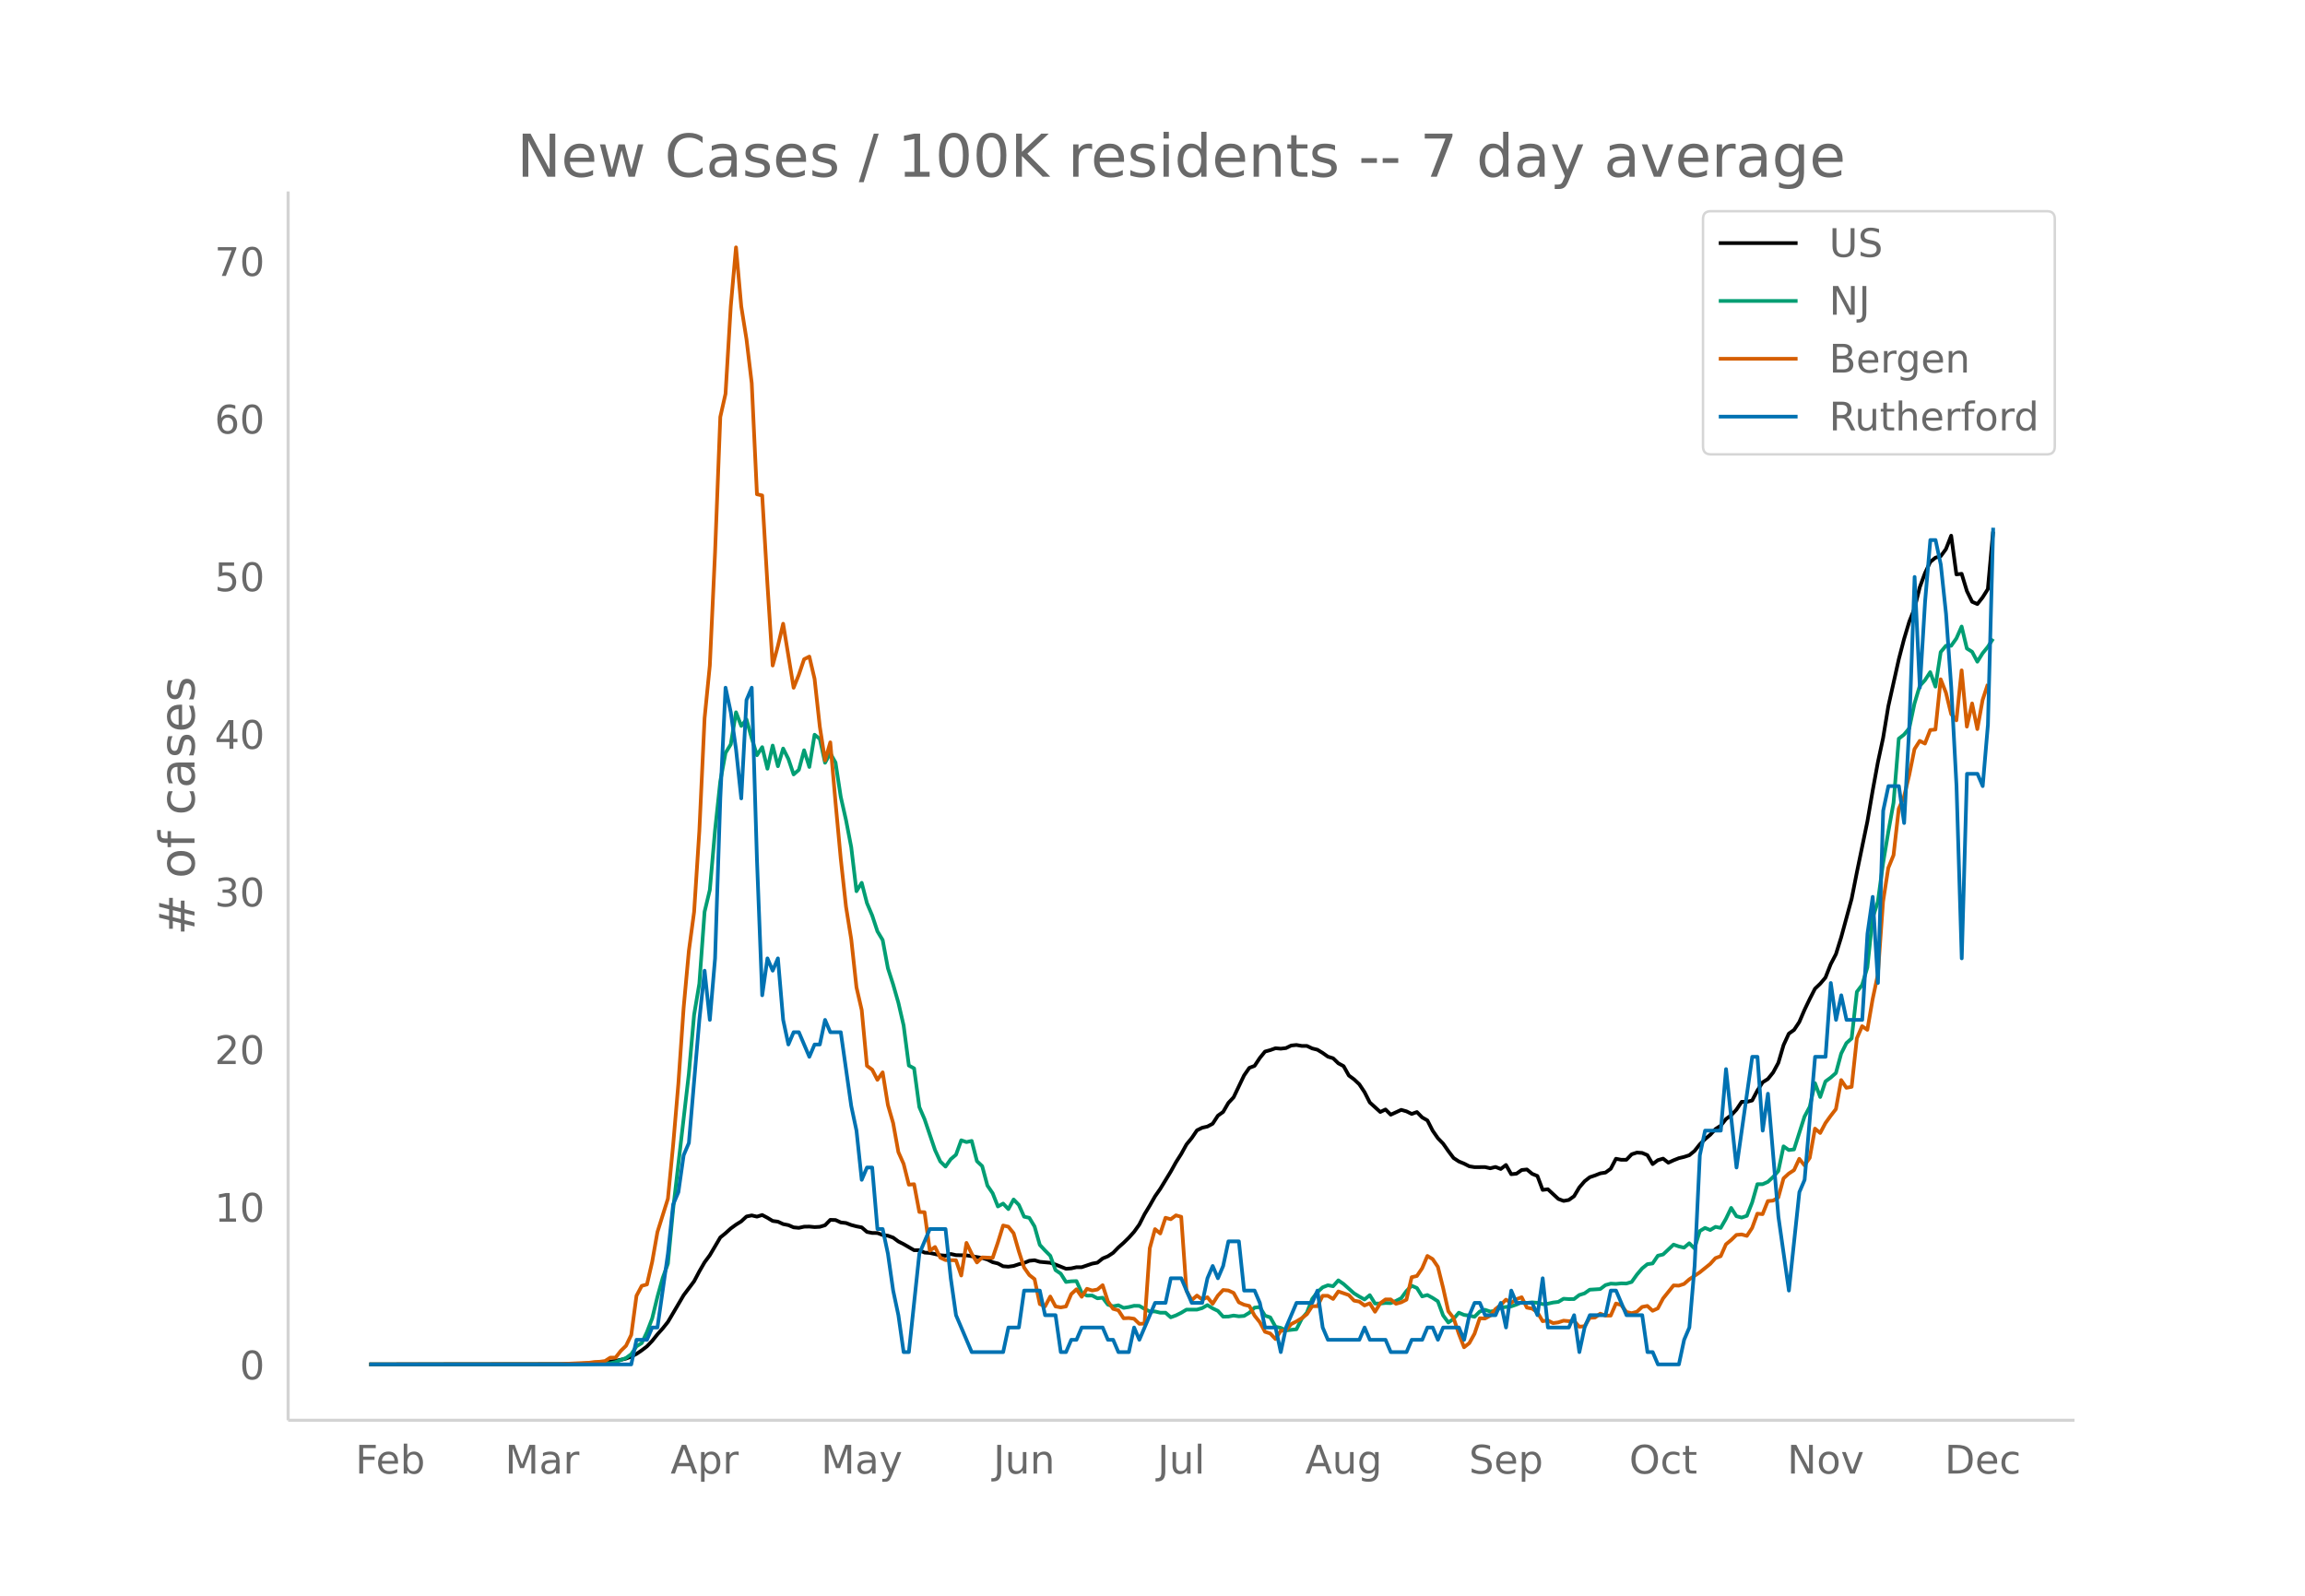 <svg height="864" viewBox="0 0 936 648" width="1248" xmlns="http://www.w3.org/2000/svg" xmlns:xlink="http://www.w3.org/1999/xlink"><defs><style>*{stroke-linecap:butt;stroke-linejoin:round}</style></defs><g id="figure_1"><path d="M0 648h936V0H0z" fill="#fff" id="patch_1"/><g id="axes_1"><path d="M117 576.72h725.4V77.76H117z" fill="none" id="patch_2"/><path clip-path="url(#p19da42d537)" d="M149.973 554.04l78.709-.102 10.636-.29 4.255-.285 6.382-.742 4.254-.942 2.127-.797 2.128-1.104 2.127-1.44 2.127-1.623 2.127-2.224 2.128-2.668 2.127-2.37 2.127-2.657 6.382-10.85 4.255-5.663 2.127-4.017 2.127-3.687 2.127-2.873 4.255-7.216 2.127-1.724 2.128-1.93 2.127-1.54 2.127-1.332 2.127-1.972 2.128-.445 2.127.495 2.127-.66 2.127 1.122 2.128 1.287 2.127.292 2.127.985 2.128.417 2.127.91 2.127.203 2.127-.48 2.128-.038 2.127.203 2.127-.108 2.127-.642 2.128-2.18 2.127.062 2.127.976 2.128.238 2.127.808 2.127.555 2.127.414 2.128 1.842 2.127.423 2.127.027 2.127.796 2.128.302 2.127.768 2.127 1.57 2.128 1.074 4.254 2.467 2.127-.014 2.128.98 2.127.143 4.254.927 2.128.206 2.127-.71 2.127.468 4.255.094 6.382 1.047 2.127.646 2.127 1.088 2.127.515 2.128 1.138 2.127.162 2.127-.299 2.128-.704 2.127-.51 2.127-.886 2.127-.216 2.128.642 4.254.387 2.127.72 4.255 1.708 2.127-.15 2.128-.479 2.127-.003 4.254-1.45 2.128-.398 2.127-1.703 2.127-.886 2.127-1.4 2.128-2.191 2.127-1.872 2.127-2.092 2.128-2.374 2.127-2.964 2.127-4.203 2.127-3.508 2.128-3.739 2.127-3.046 4.254-6.988 2.128-3.825 2.127-3.35 2.127-3.85 2.128-2.593 2.127-3.137 2.127-1.065 2.127-.484 2.128-1.145 2.127-3.268 2.127-1.519 2.127-3.662 2.128-2.279 4.254-8.892 2.128-3.065 2.127-.8 2.127-3.203 2.127-2.616 2.128-.584 2.127-.766 2.127.186 2.127-.245 2.128-1.042 2.127-.214 2.127.376 2.128.017 2.127 1.002 2.127.534 2.127 1.292 2.128 1.509 2.127.67 2.127 2.044 2.127 1.149 2.128 3.793 2.127 1.578 2.127 1.997 2.128 3.196 2.127 4.185 4.254 3.858 2.128-1.015 2.127 2.117 4.254-1.96 2.128.603 2.127 1.046 2.127-.758 2.128 2.18 2.127 1.211 2.127 4.16 2.127 3.069 2.128 2.203 2.127 3.033 2.127 2.811 2.127 1.394 2.128.879 2.127 1.088 2.127.348 4.255-.033 2.127.489 2.127-.544 2.128.83 2.127-1.625 2.127 3.737 2.127-.2 2.128-1.497 2.127-.217 2.127 1.771 2.128.872 2.127 5.65 2.127-.265 4.255 3.94 2.127.802 2.127-.388 2.127-1.525 2.128-3.556 2.127-2.491 2.127-1.667 2.128-.716 2.127-.847 2.127-.33 2.127-1.54 2.128-4.06 2.127.416 2.127-.018 2.127-2.212 2.128-.694 2.127.144 2.127.906 2.128 3.632 2.127-1.596 2.127-.63 2.127 1.654 2.128-.984 2.127-.844 2.127-.514 2.127-.69 2.128-1.742 2.127-2.671 2.127-2.104 2.128-1.807 2.127-2.3 2.127-1.37 2.127-2.693 2.128-1.542 2.127-2.28 2.127-3.189 2.127.024 2.128-.561 2.127-4.031 2.127-3.336 2.128-1.344 2.127-2.637 2.127-3.925 2.127-7.233 2.128-4.622 2.127-1.515 2.127-3.205 2.127-4.96 2.128-4.423 2.127-4.154 2.127-2.032 2.128-2.503 2.127-5.433 2.127-4.07 2.127-6.843 4.255-15.665 2.127-10.774 4.255-20.569 2.127-12.413 2.127-11.574 2.128-9.907 2.127-12.916 4.254-19.082 2.128-8.19 2.127-7.093 2.127-5.354 2.127-8.593 2.128-5.748 2.127-4.523 2.127-1.758 2.128-.58 2.127-2.892 2.127-5.446 2.127 15.735 2.128-.257 2.127 7.012 2.127 4.34 2.127.936 2.128-2.71 2.127-3.366 2.127-23.352h0" fill="none" stroke="#000" stroke-linecap="round" stroke-width="1.5" id="line2d_1"/><path clip-path="url(#p19da42d537)" d="M149.973 554.04l85.09-.062 8.51-.237 2.127-.205 2.127.03 2.128-.473 4.254-1.648 2.127-1.554 2.128-3.182 2.127-1.317 2.127-4.5 2.127-5.549 2.128-8.751 2.127-7.64 2.127-5.837 2.128-22.229 6.381-54.958 2.128-23.886 2.127-12.653 2.127-29.158 2.127-8.864 2.128-24.257 2.127-19.87 2.127-11.521 2.128-3.45 2.127-13.034 2.127 5.54 2.127-2.626 2.128 7.66 2.127 6.857 2.127-3.274 2.127 8.762 2.128-9.41 2.127 8.39 2.127-7.176 2.128 4.232 2.127 6.28 2.127-1.874 2.127-7.938 2.128 6.785 2.127-13.096 2.127 1.678 2.127 9.71 2.128-3.851 2.127 3.768 2.127 13.95 2.128 9.4 2.127 11.017 2.127 17.873 2.127-3.408 2.128 8.237 2.127 5.024 2.127 6.435 2.127 3.541 2.128 11.439 2.127 6.62 2.127 7.403 2.128 9.225 2.127 16.267 2.127 1.153 2.127 15.711 2.128 4.942 4.254 12.55 2.127 4.602 2.128 2.08 2.127-3.006 2.127-1.812 2.128-5.858 2.127.73 2.127-.473 2.127 8.226 2.128 2.008 2.127 7.897 2.127 3.109 2.127 5.374 2.128-1.173 2.127 2.244 2.127-3.902 2.128 2.193 2.127 4.787 2.127.464 2.127 3.51 2.128 7.465 2.127 2.296 2.127 2.131 2.127 5.827 2.128 1.442 2.127 3.377 2.127-.278 2.128-.083 2.127 4.716 2.127 1.194 2.127-.051 2.128 1.142 2.127-.247 2.127 2.811 2.127.68 2.128-.422 2.127 1.06 2.127-.33 2.128-.525 2.127.042 2.127 1.225 2.127 1.03 2.128.01 2.127.504 2.127-.01 2.127 1.884 2.128-.783 2.127-1.06 2.127-1.277h4.255l2.127-.617 2.127-1.226 2.128 1.318 2.127 1.03 2.127 2.337 2.127-.02 2.128-.412 2.127.308 2.127-.154 2.128-1.297 2.127-2.08 2.127-.227 2.127 3.48 2.128.7 2.127 3.81 2.127.453 2.127 1.03 4.255-.464 2.127-4.2 2.128-2.574 2.127-5.519 2.127-2.77 2.127-1.956 2.128-.844 2.127.391 2.127-2.388 2.127 1.482 4.255 3.8 2.127 1.307 2.128 1.174 2.127-1.75 2.127 3.397 2.127.01 2.128-.236 2.127.061 2.127-.906 2.127-1.091 2.128-2.903 2.127-2.162 2.127.926 2.128 3.408 2.127-.556 2.127 1.163 2.127 1.38 2.128 5.724 2.127 2.883 2.127-1.451 2.127-2.523 2.128.896 2.127.298 2.127.453 2.128-2.13 2.127-.7 2.127.72 2.127-.34 2.128-1.277 4.254-.494 2.127-.73 2.128-.938 2.127.247 2.127-.205 2.128.175 2.127.545 2.127-.185 2.127-.474 2.128-.257 2.127-1.277 2.127.144 2.127-.02 2.128-1.637 2.127-.67 2.127-1.492 4.255-.258 2.127-1.606 2.127-.597 2.128.103 2.127-.206 2.127.052 2.127-.629 2.128-2.975 2.127-2.522 2.127-1.72 2.128-.309 2.127-3.13 2.127-.514 4.255-4.005 2.127.741 2.127.494 2.127-1.781 2.128 2.1 2.127-7.042 2.127-1.287 2.128.855 2.127-1.287 2.127.432 2.127-3.696 2.128-4.427 2.127 3.367 2.127.566 2.127-.72 2.128-5.396 2.127-7.444h2.127l2.128-.947 2.127-1.966 2.127-2.42 2.127-10.038 2.128 1.503 2.127-.247 4.254-13.333 2.128-3.995 2.127-9.585 2.127 5.622 2.128-6.322 2.127-1.565 2.127-1.863 2.127-7.887 2.128-4.242 2.127-1.904 2.127-18.934 2.127-2.78 2.128-7.104 2.127-20.066 2.127-6.517 2.128-15.742 2.127-12.726 2.127-11.85 2.127-25.997 2.128-1.657 2.127-2.564 2.127-10.07 2.127-7.113 2.128-2.358 2.127-3.254 2.127 5.869 2.128-14.023 2.127-2.563 2.127.01 2.127-2.996 2.128-4.829 2.127 8.927 2.127 1.328 2.127 4.025 2.128-3.408 2.127-2.615 2.127-3.294h0" fill="none" stroke="#009e73" stroke-linecap="round" stroke-width="1.5" id="line2d_2"/><path clip-path="url(#p19da42d537)" d="M149.973 554.04l76.582-.098 12.763-.589 2.127-.294 2.128-.098 2.127-.294 2.127-1.374h2.128l2.127-2.746 2.127-2.06 2.127-4.415 2.128-15.892 2.127-4.021 2.127-.59 2.127-9.22 2.128-12.066 4.254-13.537 2.128-21.876 2.127-24.917 2.127-30.704 2.127-23.15 2.128-15.794 2.127-32.863 2.127-45.811 2.127-21.385 2.128-45.91 2.127-55.032 2.127-9.417 2.128-35.511 2.127-23.936 2.127 23.936 2.127 13.34 2.128 17.854 2.127 45.125 2.127.49 2.127 36.002 2.128 33.059 2.127-7.946 2.127-9.025 4.255 25.996 2.127-5.298 2.127-6.278 2.128-1.079 2.127 9.025 2.127 19.423 2.127 13.734 2.128-7.357 2.127 24.426 2.127 22.856 2.128 19.423 2.127 13.243 2.127 19.522 2.127 9.22 2.128 22.661 2.127 1.57 2.127 4.12 2.127-3.041 2.128 13.243 2.127 7.357 2.127 11.772 2.128 4.807 2.127 8.436 2.127-.196 2.127 11.28 2.128.099 2.127 15.597 2.127-1.471 2.127 4.316 2.128.981 4.254.098 2.128 6.18 2.127-13.243 2.127 4.415 2.127 3.531 2.128-2.06 4.254.196 2.127-6.278 2.128-6.867 2.127.49 2.127 2.65 2.128 7.357 2.127 6.572 2.127 3.041 2.127 1.668 2.128 10.104 2.127.98 2.127-4.021 2.127 4.022 2.128.392 2.127-.392 2.127-5.003 2.128-1.962 2.127 3.04 2.127-3.236 2.127.686 2.128-.392 2.127-1.766 2.127 6.573 2.127 3.04 2.128.59 2.127 3.236 2.127-.098 2.128.295 2.127 2.06 2.127-.098 2.127-30.607 2.128-7.75 2.127 1.766 2.127-6.376 2.127.589 2.128-1.57 2.127.589 2.127 30.017 2.128 3.826 2.127-1.864 2.127 1.57 2.127-.883 2.128 2.649 2.127-3.336 2.127-2.256 2.127.196 2.128.981 2.127 3.826 2.127.981 2.128.49 2.127 3.924 2.127 2.649 2.127 3.924 2.128.687 2.127 2.256 2.127-3.335 2.127-.197 2.128-2.55 2.127-1.08 2.127-1.275 2.128-1.667 2.127-3.237h2.127l2.127-4.219h2.128l2.127 1.276 2.127-3.041 4.255 1.471 2.127 2.256 2.127.393 2.128 1.57 2.127-.884 2.127 3.434 2.127-3.434 2.128-1.57h2.127l2.127 1.767 2.127-.589 2.128-1.079 2.127-9.123 2.127-.49 2.128-3.14 2.127-5.003 2.127 1.276 2.127 3.139 2.128 8.534 2.127 9.516 2.127 2.746 2.127 6.377 2.128 5.493 2.127-1.668 2.127-3.825 2.128-6.279 2.127.099 2.127-1.178 2.127-2.648 2.128-1.668 2.127-2.158 2.127 1.275 2.127-1.471 2.128-.785 2.127 4.218 2.127.393 2.128 1.471 2.127 3.63 2.127-.295 2.127 1.08 2.128-.295 2.127-.687 2.127.197 2.127-.098 2.128 2.354 2.127-.196 2.127-3.434 2.128-.098 2.127-1.57 2.127.785h2.127l2.128-4.904 2.127.588 2.127 2.845 2.127.49 2.128-.588 2.127-1.962 2.127-.392 2.128 1.961 2.127-.98 2.127-4.022 4.255-5.298 2.127.098 2.127-.686 2.127-1.864 4.255-2.845 4.255-3.433 2.127-2.355 2.127-.784 2.127-4.807 2.128-1.766 2.127-2.06 2.127-.196 2.127.588 2.128-3.237 2.127-5.787 2.127.196 2.128-5.297 2.127-.197 2.127-1.275 2.127-7.75 2.128-1.962 2.127-1.373 2.127-4.61 2.127 2.648 2.128-3.04 2.127-11.87 2.127 1.765 2.128-4.022 2.127-2.943 2.127-2.746 2.127-11.772 2.128 3.14 2.127-.393 2.127-19.718 2.127-4.905 2.128 1.472 2.127-12.36 2.127-10.006 2.128-29.724 2.127-13.635 2.127-5.2 2.127-18.834 2.128-4.905 2.127-8.828 2.127-10.497 2.127-3.335 2.128 1.079 2.127-5.493 2.127-.197 2.128-20.404 2.127 5.396 2.127 8.73 2.127 2.55 2.128-20.305 2.127 22.856 2.127-9.417 2.127 10.398 2.128-11.771 2.127-6.475h0" fill="none" stroke="#d55e00" stroke-linecap="round" stroke-width="1.5" id="line2d_3"/><path clip-path="url(#p19da42d537)" d="M149.973 554.04h106.363l2.128-9.992h4.254l2.127-4.997h2.128l4.254-29.977 2.128-19.985 2.127-4.996 2.127-14.989 2.127-4.996 4.255-49.963 2.127-19.985 2.127 19.985 2.128-24.98 2.127-64.952 2.127-44.966 2.128 9.992 2.127 14.99 2.127 19.984 2.127-39.97 2.128-4.996 2.127 69.947 2.127 54.959 2.127-14.989 2.128 4.996 2.127-4.996 2.127 24.981 2.128 9.993 2.127-4.996h2.127l4.255 9.992 2.127-4.996h2.127l2.127-9.993 2.128 4.997h4.254l4.255 29.977 2.127 9.993 2.127 19.984 2.128-4.996h2.127l2.127 24.981h2.127l2.128 9.993 2.127 14.989 2.127 9.992 2.128 14.989h2.127l4.254-39.97 4.255-9.993h6.382l2.127 19.985 2.127 14.99 6.382 14.988h12.764l2.127-9.993h4.255l2.127-14.988h6.382l2.127 9.992h4.254l2.128 14.989h2.127l2.127-4.996h2.128l2.127-4.997h8.509l2.127 4.997h2.127l2.128 4.996h4.254l2.128-9.993 2.127 4.997 6.382-14.99h4.254l2.127-9.992h4.255l4.255 9.993h4.254l2.127-9.993 2.128-4.996 2.127 4.996 2.127-4.996 2.127-9.992h4.255l2.127 19.985h4.255l2.127 4.996 2.127 9.992h4.255l2.127 9.993 2.127-9.993 4.255-9.992h6.382l2.127-4.996 2.127 14.988 2.128 4.997h12.763l2.128-4.997 2.127 4.997h6.382l2.127 4.996h6.382l2.127-4.996h4.255l2.127-4.997h2.127l2.127 4.997 2.128-4.997h6.381l2.128 4.997 2.127-9.993 2.127-4.996h2.128l2.127 4.996h4.254l2.128-4.996 2.127 9.992 2.127-14.988 2.127 4.996h6.382l2.128 4.996 2.127-14.989 2.127 19.985h8.51l2.126-4.996 2.128 14.989 2.127-9.993 2.127-4.996h6.382l2.127-9.992h2.128l4.254 9.992h6.382l2.127 14.989h2.128l2.127 4.996h8.509l2.127-9.992 2.127-4.997 2.128-24.98 2.127-44.967 2.127-9.992h6.382l2.127-24.982 4.255 39.97 6.382-44.966h2.127l2.127 29.978 2.128-14.99 4.254 49.963 4.255 29.978 4.254-39.97 2.127-4.997 4.255-49.962h4.255l2.127-29.977 2.127 14.988 2.127-9.992 2.128 9.992h6.381l2.128-34.973 2.127-14.989 2.127 34.974 2.128-69.948 2.127-9.992h4.254l2.128 14.989 2.127-39.97 2.127-59.955 2.127 44.966 2.128-34.974 2.127-24.98h2.127l2.128 9.992 2.127 19.985 2.127 29.977 2.127 39.97 2.128 69.947 2.127-74.943h4.254l2.128 4.996 2.127-24.981 2.127-79.94h0" fill="none" stroke="#0072b2" stroke-linecap="round" stroke-width="1.5" id="line2d_4"/><path d="M117 576.72V77.76" fill="none" stroke="#d3d3d3" stroke-linecap="square" stroke-width="1.25" id="patch_3"/><path d="M117 576.72h725.4" fill="none" stroke="#d3d3d3" stroke-linecap="square" stroke-width="1.25" id="patch_4"/><g id="matplotlib.axis_1"><g id="xtick_1"><g transform="matrix(.16 0 0 -.16 144.32 598.378)" fill="#696969" id="text_1"><defs><path d="M9.813 72.906h41.89v-8.312H19.672V43.109h28.906v-8.297H19.672V0h-9.86z" id="DejaVuSans-70"/><path d="M56.203 29.594v-4.39H14.891q.593-9.282 5.593-14.142 5-4.859 13.938-4.859 5.172 0 10.031 1.266 4.86 1.265 9.656 3.812v-8.5Q49.266.734 44.187-.344 39.11-1.422 33.892-1.422q-13.094 0-20.735 7.61-7.64 7.625-7.64 20.625 0 13.421 7.25 21.296Q20.016 56 32.328 56q11.031 0 17.453-7.11 6.422-7.093 6.422-19.296zm-8.984 2.64q-.094 7.36-4.125 11.75-4.032 4.407-10.672 4.407-7.516 0-12.031-4.25-4.516-4.25-5.203-11.97z" id="DejaVuSans-101"/><path d="M48.688 27.297q0 9.906-4.079 15.547-4.078 5.64-11.203 5.64-7.14 0-11.218-5.64-4.079-5.64-4.079-15.547 0-9.906 4.078-15.547 4.079-5.64 11.22-5.64 7.124 0 11.202 5.64t4.078 15.547zM18.108 46.39q2.844 4.875 7.157 7.234Q29.594 56 35.594 56q9.968 0 16.187-7.906 6.235-7.907 6.235-20.797T51.78 6.484q-6.218-7.906-16.187-7.906-6 0-10.328 2.375-4.313 2.375-7.157 7.25V0H9.08v75.984h9.03z" id="DejaVuSans-98"/></defs><use xlink:href="#DejaVuSans-70"/><use x="52.02" xlink:href="#DejaVuSans-101"/><use x="113.543" xlink:href="#DejaVuSans-98"/></g></g><g id="xtick_2"><g transform="matrix(.16 0 0 -.16 205.079 598.378)" fill="#696969" id="text_2"><defs><path d="M9.813 72.906h14.703l18.593-49.61 18.703 49.61h14.704V0H66.89v64.016l-18.797-50h-9.907l-18.796 50V0H9.813z" id="DejaVuSans-77"/><path d="M34.281 27.484q-10.89 0-15.093-2.484-4.204-2.484-4.204-8.5 0-4.781 3.157-7.594 3.156-2.797 8.562-2.797 7.485 0 12 5.297 4.516 5.297 4.516 14.078v2zm17.922 3.72V0H43.22v8.297Q40.14 3.328 35.547.953q-4.594-2.375-11.234-2.375-8.391 0-13.36 4.719Q6 8.016 6 15.922q0 9.219 6.172 13.906 6.187 4.688 18.437 4.688h12.61v.89q0 6.203-4.078 9.594-4.078 3.39-11.453 3.39-4.688 0-9.141-1.124-4.438-1.125-8.531-3.375v8.312q4.921 1.906 9.562 2.844 4.64.953 9.031.953 11.875 0 17.735-6.156 5.86-6.14 5.86-18.64z" id="DejaVuSans-97"/><path d="M41.11 46.297q-1.516.875-3.297 1.281Q36.03 48 33.89 48q-7.625 0-11.703-4.953-4.079-4.953-4.079-14.234V0H9.08v54.688h9.03v-8.5q2.844 4.984 7.375 7.39Q30.031 56 36.531 56q.922 0 2.047-.125 1.125-.11 2.484-.36z" id="DejaVuSans-114"/></defs><use xlink:href="#DejaVuSans-77"/><use x="86.279" xlink:href="#DejaVuSans-97"/><use x="147.559" xlink:href="#DejaVuSans-114"/></g></g><g id="xtick_3"><g transform="matrix(.16 0 0 -.16 272.278 598.378)" fill="#696969" id="text_3"><defs><path d="M34.188 63.188L20.797 26.906h26.812zm-5.579 9.718h11.188L67.578 0h-10.25l-6.64 18.703h-32.86L11.188 0H.78z" id="DejaVuSans-65"/><path d="M18.11 8.203v-29H9.077v75.484h9.031v-8.296q2.844 4.875 7.157 7.234Q29.594 56 35.594 56q9.968 0 16.187-7.906 6.235-7.907 6.235-20.797T51.78 6.484q-6.218-7.906-16.187-7.906-6 0-10.328 2.375-4.313 2.375-7.157 7.25zm30.578 19.094q0 9.906-4.079 15.547-4.078 5.64-11.203 5.64-7.14 0-11.218-5.64-4.079-5.64-4.079-15.547 0-9.906 4.078-15.547 4.079-5.64 11.22-5.64 7.124 0 11.202 5.64t4.078 15.547z" id="DejaVuSans-112"/></defs><use xlink:href="#DejaVuSans-65"/><use x="68.408" xlink:href="#DejaVuSans-112"/><use x="131.885" xlink:href="#DejaVuSans-114"/></g></g><g id="xtick_4"><g transform="matrix(.16 0 0 -.16 333.396 598.378)" fill="#696969" id="text_4"><defs><path d="M32.172-5.078q-3.797-9.766-7.422-12.735-3.61-2.984-9.656-2.984H7.906v7.516h5.282q3.703 0 5.75 1.765Q21-9.766 23.483-3.219l1.61 4.094-22.11 53.813H12.5l17.094-42.766 17.093 42.766h9.516z" id="DejaVuSans-121"/></defs><use xlink:href="#DejaVuSans-77"/><use x="86.279" xlink:href="#DejaVuSans-97"/><use x="147.559" xlink:href="#DejaVuSans-121"/></g></g><g id="xtick_5"><g transform="matrix(.16 0 0 -.16 403.382 598.378)" fill="#696969" id="text_5"><defs><path d="M9.813 72.906h9.859V5.078q0-13.187-5-19.14-5-5.954-16.094-5.954h-3.75v8.297h3.078q6.531 0 9.219 3.672Q9.813-4.39 9.813 5.078z" id="DejaVuSans-74"/><path d="M8.5 21.578v33.11h8.984V21.922q0-7.766 3.016-11.656 3.031-3.875 9.094-3.875 7.265 0 11.484 4.64 4.234 4.64 4.234 12.656v31h8.985V0h-8.984v8.406Q42.047 3.422 37.718 1q-4.313-2.422-10.032-2.422-9.421 0-14.312 5.86Q8.5 10.296 8.5 21.578zM31.11 56z" id="DejaVuSans-117"/><path d="M54.89 33.016V0h-8.984v32.719q0 7.765-3.031 11.61-3.031 3.858-9.078 3.858-7.281 0-11.484-4.64-4.204-4.625-4.204-12.64V0H9.08v54.688h9.03v-8.5q3.235 4.937 7.594 7.374Q30.078 56 35.797 56q9.422 0 14.25-5.828 4.844-5.828 4.844-17.156z" id="DejaVuSans-110"/></defs><use xlink:href="#DejaVuSans-74"/><use x="29.492" xlink:href="#DejaVuSans-117"/><use x="92.871" xlink:href="#DejaVuSans-110"/></g></g><g id="xtick_6"><g transform="matrix(.16 0 0 -.16 470.048 598.378)" fill="#696969" id="text_6"><defs><path d="M9.422 75.984h8.984V0H9.422z" id="DejaVuSans-108"/></defs><use xlink:href="#DejaVuSans-74"/><use x="29.492" xlink:href="#DejaVuSans-117"/><use x="92.871" xlink:href="#DejaVuSans-108"/></g></g><g id="xtick_7"><g transform="matrix(.16 0 0 -.16 530.024 598.378)" fill="#696969" id="text_7"><defs><path d="M45.406 27.984q0 9.766-4.031 15.125-4.016 5.375-11.297 5.375-7.219 0-11.25-5.375-4.031-5.359-4.031-15.125 0-9.718 4.031-15.093t11.25-5.375q7.281 0 11.297 5.375 4.031 5.375 4.031 15.093zm8.985-21.203q0-13.953-6.203-20.765Q42-20.797 29.203-20.797q-4.734 0-8.937.703-4.203.703-8.157 2.172v8.735q3.954-2.141 7.813-3.157 3.86-1.031 7.86-1.031 8.843 0 13.234 4.61 4.39 4.609 4.39 13.937v4.453q-2.781-4.844-7.125-7.234Q33.938 0 27.875 0 17.828 0 11.672 7.656q-6.156 7.672-6.156 20.328 0 12.688 6.156 20.344Q17.828 56 27.875 56q6.063 0 10.406-2.39 4.344-2.391 7.125-7.22v8.297h8.985z" id="DejaVuSans-103"/></defs><use xlink:href="#DejaVuSans-65"/><use x="68.408" xlink:href="#DejaVuSans-117"/><use x="131.787" xlink:href="#DejaVuSans-103"/></g></g><g id="xtick_8"><g transform="matrix(.16 0 0 -.16 596.51 598.378)" fill="#696969" id="text_8"><defs><path d="M53.516 70.516V60.89q-5.61 2.687-10.594 4-4.984 1.328-9.625 1.328-8.047 0-12.422-3.125t-4.375-8.89q0-4.845 2.906-7.313 2.907-2.453 11.016-3.97l5.953-1.218q11.031-2.11 16.281-7.406 5.25-5.297 5.25-14.172 0-10.61-7.11-16.078-7.093-5.469-20.812-5.469-5.172 0-11.015 1.172Q13.14.922 6.89 3.219v10.156q6-3.36 11.765-5.078 5.766-1.703 11.328-1.703 8.438 0 13.032 3.312 4.593 3.328 4.593 9.485 0 5.359-3.297 8.39-3.296 3.032-10.812 4.547L27.484 33.5q-11.03 2.188-15.968 6.875-4.922 4.688-4.922 13.047 0 9.672 6.812 15.234 6.813 5.563 18.766 5.563 5.14 0 10.453-.938 5.328-.922 10.89-2.765z" id="DejaVuSans-83"/></defs><use xlink:href="#DejaVuSans-83"/><use x="63.477" xlink:href="#DejaVuSans-101"/><use x="125" xlink:href="#DejaVuSans-112"/></g></g><g id="xtick_9"><g transform="matrix(.16 0 0 -.16 661.577 598.378)" fill="#696969" id="text_9"><defs><path d="M39.406 66.219q-10.75 0-17.078-8.016-6.312-8-6.312-21.828 0-13.766 6.312-21.781 6.328-8 17.078-8 10.735 0 17.016 8 6.281 8.015 6.281 21.781 0 13.828-6.281 21.828-6.281 8.016-17.016 8.016zm0 8q15.328 0 24.5-10.281 9.188-10.282 9.188-27.563 0-17.234-9.188-27.516-9.172-10.28-24.5-10.28-15.375 0-24.593 10.25-9.204 10.265-9.204 27.546t9.204 27.563q9.218 10.28 24.593 10.28z" id="DejaVuSans-79"/><path d="M48.781 52.594v-8.407q-3.812 2.11-7.64 3.157-3.828 1.047-7.735 1.047-8.75 0-13.593-5.547-4.829-5.532-4.829-15.547 0-10.016 4.829-15.563 4.843-5.53 13.593-5.53 3.907 0 7.735 1.046 3.828 1.047 7.64 3.156V2.094Q45.016.344 40.984-.531q-4.015-.89-8.562-.89-12.36 0-19.64 7.765-7.266 7.765-7.266 20.953 0 13.375 7.343 21.031Q20.22 56 33.016 56q4.14 0 8.093-.86 3.953-.843 7.672-2.546z" id="DejaVuSans-99"/><path d="M18.313 70.219V54.688h18.5v-6.985h-18.5V18.016q0-6.688 1.828-8.594 1.828-1.906 7.453-1.906h9.218V0h-9.218q-10.407 0-14.36 3.875-3.953 3.89-3.953 14.14v29.688H2.687v6.984h6.594V70.22z" id="DejaVuSans-116"/></defs><use xlink:href="#DejaVuSans-79"/><use x="78.711" xlink:href="#DejaVuSans-99"/><use x="133.691" xlink:href="#DejaVuSans-116"/></g></g><g id="xtick_10"><g transform="matrix(.16 0 0 -.16 725.74 598.378)" fill="#696969" id="text_10"><defs><path d="M9.813 72.906h13.28l32.329-60.984v60.984h9.562V0h-13.28L19.39 60.984V0H9.813z" id="DejaVuSans-78"/><path d="M30.61 48.39q-7.22 0-11.422-5.64-4.204-5.64-4.204-15.453 0-9.813 4.172-15.453 4.188-5.64 11.453-5.64 7.188 0 11.375 5.655 4.203 5.672 4.203 15.438 0 9.719-4.203 15.406-4.187 5.688-11.375 5.688zm0 7.61q11.718 0 18.406-7.625 6.703-7.61 6.703-21.078 0-13.422-6.703-21.078-6.688-7.64-18.407-7.64-11.765 0-18.437 7.64-6.656 7.656-6.656 21.078 0 13.469 6.656 21.078Q18.844 56 30.609 56z" id="DejaVuSans-111"/><path d="M2.984 54.688H12.5L29.594 8.797l17.093 45.89h9.516L35.687 0H23.485z" id="DejaVuSans-118"/></defs><use xlink:href="#DejaVuSans-78"/><use x="74.805" xlink:href="#DejaVuSans-111"/><use x="135.986" xlink:href="#DejaVuSans-118"/></g></g><g id="xtick_11"><g transform="matrix(.16 0 0 -.16 789.691 598.378)" fill="#696969" id="text_11"><defs><path d="M19.672 64.797V8.109h11.922q15.093 0 22.093 6.829 7 6.843 7 21.593 0 14.64-7 21.453-7 6.813-22.093 6.813zm-9.86 8.11h20.266q21.188 0 31.094-8.813 9.922-8.813 9.922-27.563 0-18.86-9.969-27.703Q51.172 0 30.078 0H9.813z" id="DejaVuSans-68"/></defs><use xlink:href="#DejaVuSans-68"/><use x="77.002" xlink:href="#DejaVuSans-101"/><use x="138.525" xlink:href="#DejaVuSans-99"/></g></g></g><g id="matplotlib.axis_2"><g id="ytick_1"><g transform="matrix(.16 0 0 -.16 97.32 560.119)" fill="#696969" id="text_12"><defs><path d="M31.781 66.406q-7.61 0-11.453-7.5Q16.5 51.422 16.5 36.375q0-14.984 3.828-22.484 3.844-7.5 11.453-7.5 7.672 0 11.5 7.5 3.844 7.5 3.844 22.484 0 15.047-3.844 22.531-3.828 7.5-11.5 7.5zm0 7.813q12.266 0 18.735-9.703 6.468-9.688 6.468-28.141 0-18.406-6.468-28.11-6.47-9.687-18.735-9.687-12.25 0-18.718 9.688-6.47 9.703-6.47 28.109 0 18.453 6.47 28.14Q19.53 74.22 31.78 74.22z" id="DejaVuSans-48"/></defs><use xlink:href="#DejaVuSans-48"/></g></g><g id="ytick_2"><g transform="matrix(.16 0 0 -.16 87.14 496.106)" fill="#696969" id="text_13"><defs><path d="M12.406 8.297h16.11v55.625l-17.532-3.516v8.985l17.438 3.515h9.86V8.296H54.39V0H12.406z" id="DejaVuSans-49"/></defs><use xlink:href="#DejaVuSans-49"/><use x="63.623" xlink:href="#DejaVuSans-48"/></g></g><g id="ytick_3"><g transform="matrix(.16 0 0 -.16 87.14 432.094)" fill="#696969" id="text_14"><defs><path d="M19.188 8.297h34.421V0H7.33v8.297q5.609 5.812 15.296 15.594 9.703 9.797 12.188 12.64 4.734 5.313 6.609 9 1.89 3.688 1.89 7.25 0 5.813-4.078 9.469-4.078 3.672-10.625 3.672-4.64 0-9.797-1.61-5.14-1.609-11-4.89v9.969Q13.767 71.78 18.938 73q5.188 1.219 9.485 1.219 11.328 0 18.062-5.672 6.735-5.656 6.735-15.125 0-4.5-1.688-8.531-1.672-4.016-6.125-9.485-1.218-1.422-7.765-8.187-6.532-6.766-18.453-18.922z" id="DejaVuSans-50"/></defs><use xlink:href="#DejaVuSans-50"/><use x="63.623" xlink:href="#DejaVuSans-48"/></g></g><g id="ytick_4"><g transform="matrix(.16 0 0 -.16 87.14 368.082)" fill="#696969" id="text_15"><defs><path d="M40.578 39.313Q47.656 37.797 51.625 33q3.984-4.781 3.984-11.813 0-10.78-7.422-16.703-7.421-5.906-21.093-5.906-4.578 0-9.438.906-4.86.907-10.031 2.72v9.515q4.094-2.39 8.969-3.61 4.89-1.218 10.218-1.218 9.266 0 14.125 3.656 4.86 3.656 4.86 10.64 0 6.454-4.516 10.079-4.515 3.64-12.562 3.64h-8.5v8.11h8.89q7.266 0 11.125 2.906 3.86 2.906 3.86 8.375 0 5.61-3.985 8.61-3.968 3.015-11.39 3.015-4.063 0-8.703-.89-4.641-.876-10.203-2.72v8.782q5.624 1.562 10.53 2.344 4.907.78 9.25.78 11.235 0 17.766-5.109 6.547-5.093 6.547-13.78 0-6.063-3.468-10.235-3.47-4.172-9.86-5.782z" id="DejaVuSans-51"/></defs><use xlink:href="#DejaVuSans-51"/><use x="63.623" xlink:href="#DejaVuSans-48"/></g></g><g id="ytick_5"><g transform="matrix(.16 0 0 -.16 87.14 304.07)" fill="#696969" id="text_16"><defs><path d="M37.797 64.313L12.89 25.39h24.906zm-2.594 8.593H47.61V25.391h10.407v-8.203H47.609V0h-9.812v17.188H4.89v9.515z" id="DejaVuSans-52"/></defs><use xlink:href="#DejaVuSans-52"/><use x="63.623" xlink:href="#DejaVuSans-48"/></g></g><g id="ytick_6"><g transform="matrix(.16 0 0 -.16 87.14 240.057)" fill="#696969" id="text_17"><defs><path d="M10.797 72.906h38.719v-8.312H19.828v-17.86q2.14.735 4.281 1.094 2.157.36 4.313.36 12.203 0 19.328-6.688 7.14-6.688 7.14-18.11 0-11.765-7.328-18.296-7.328-6.516-20.656-6.516-4.593 0-9.36.781-4.75.782-9.827 2.344v9.922q4.39-2.39 9.078-3.563 4.687-1.171 9.906-1.171 8.453 0 13.375 4.437 4.938 4.438 4.938 12.063 0 7.609-4.938 12.047-4.922 4.453-13.375 4.453-3.953 0-7.89-.875-3.922-.875-8.016-2.735z" id="DejaVuSans-53"/></defs><use xlink:href="#DejaVuSans-53"/><use x="63.623" xlink:href="#DejaVuSans-48"/></g></g><g id="ytick_7"><g transform="matrix(.16 0 0 -.16 87.14 176.045)" fill="#696969" id="text_18"><defs><path d="M33.016 40.375q-6.641 0-10.532-4.547-3.875-4.531-3.875-12.437 0-7.86 3.875-12.438 3.891-4.562 10.532-4.562 6.64 0 10.515 4.562 3.875 4.578 3.875 12.438 0 7.906-3.875 12.437-3.875 4.547-10.515 4.547zm19.578 30.922v-8.984q-3.719 1.75-7.5 2.671-3.782.938-7.5.938-9.766 0-14.922-6.594-5.14-6.594-5.875-19.922 2.875 4.25 7.219 6.516 4.359 2.266 9.578 2.266 10.984 0 17.36-6.672 6.374-6.657 6.374-18.125 0-11.235-6.64-18.032-6.641-6.78-17.672-6.78-12.657 0-19.344 9.687-6.688 9.703-6.688 28.109 0 17.281 8.204 27.563 8.203 10.28 22.015 10.28 3.719 0 7.5-.734t7.89-2.187z" id="DejaVuSans-54"/></defs><use xlink:href="#DejaVuSans-54"/><use x="63.623" xlink:href="#DejaVuSans-48"/></g></g><g id="ytick_8"><g transform="matrix(.16 0 0 -.16 87.14 112.033)" fill="#696969" id="text_19"><defs><path d="M8.203 72.906h46.875v-4.203L28.61 0H18.312L43.22 64.594H8.203z" id="DejaVuSans-55"/></defs><use xlink:href="#DejaVuSans-55"/><use x="63.623" xlink:href="#DejaVuSans-48"/></g></g><g transform="matrix(0 -.2 -.2 0 78.98 379.813)" fill="#696969" id="text_20"><defs><path d="M51.125 44H36.922l-4.11-16.313h14.313zm-7.328 27.781l-5.078-20.265h14.265L58.11 71.78h7.813L60.89 51.516h15.234V44h-17.14l-4-16.313h15.53V20.22H53.079L48 0h-7.813l5.032 20.219H30.906L25.875 0h-7.86l5.079 20.219H7.719v7.468h17.187L29 44H13.281v7.516h17.625l4.985 20.265z" id="DejaVuSans-35"/><path d="M37.11 75.984V68.5h-8.594q-4.828 0-6.72-1.953-1.874-1.953-1.874-7.031v-4.828h14.797v-6.985H19.922V0H10.89v47.703H2.297v6.984h8.594V58.5q0 9.125 4.25 13.297 4.25 4.187 13.468 4.187z" id="DejaVuSans-102"/><path d="M44.281 53.078v-8.5q-3.797 1.953-7.906 2.922-4.094.984-8.5.984-6.688 0-10.031-2.047-3.344-2.046-3.344-6.156 0-3.125 2.39-4.906 2.391-1.781 9.626-3.39l3.078-.688q9.562-2.047 13.593-5.781 4.032-3.735 4.032-10.422 0-7.625-6.032-12.078-6.03-4.438-16.578-4.438-4.39 0-9.156.86Q10.688.296 5.422 2v9.281q4.984-2.594 9.812-3.89 4.829-1.282 9.579-1.282 6.343 0 9.75 2.172 3.421 2.172 3.421 6.125 0 3.656-2.468 5.61-2.453 1.953-10.813 3.765l-3.125.735q-8.344 1.75-12.062 5.39-3.704 3.64-3.704 9.985 0 7.718 5.47 11.906Q16.75 56 26.811 56q4.97 0 9.36-.734 4.406-.72 8.11-2.188z" id="DejaVuSans-115"/></defs><use xlink:href="#DejaVuSans-35"/><use x="83.789" xlink:href="#DejaVuSans-32"/><use x="115.576" xlink:href="#DejaVuSans-111"/><use x="176.758" xlink:href="#DejaVuSans-102"/><use x="211.963" xlink:href="#DejaVuSans-32"/><use x="243.75" xlink:href="#DejaVuSans-99"/><use x="298.73" xlink:href="#DejaVuSans-97"/><use x="360.01" xlink:href="#DejaVuSans-115"/><use x="412.109" xlink:href="#DejaVuSans-101"/><use x="473.633" xlink:href="#DejaVuSans-115"/></g></g><g transform="matrix(.24 0 0 -.24 209.887 71.76)" fill="#696969" id="text_21"><defs><path d="M4.203 54.688h8.985l11.234-42.672 11.172 42.672h10.593l11.235-42.672 11.187 42.672h8.985L63.28 0H52.688L40.922 44.828 29.109 0H18.5z" id="DejaVuSans-119"/><path d="M64.406 67.281v-10.39q-4.984 4.64-10.625 6.922-5.64 2.296-11.984 2.296-12.5 0-19.14-7.64-6.641-7.64-6.641-22.094 0-14.406 6.64-22.047 6.64-7.64 19.14-7.64 6.345 0 11.985 2.296 5.64 2.297 10.625 6.938V5.609Q59.234 2.094 53.437.33q-5.78-1.75-12.218-1.75-16.563 0-26.094 10.124-9.516 10.14-9.516 27.672 0 17.578 9.516 27.703 9.531 10.14 26.094 10.14 6.531 0 12.312-1.734 5.797-1.734 10.875-5.203z" id="DejaVuSans-67"/><path d="M25.39 72.906h8.297L8.297-9.28H0z" id="DejaVuSans-47"/><path d="M9.813 72.906h9.859V42.094L52.39 72.906h12.703L28.906 38.922 67.672 0H54.688L19.672 35.11V0h-9.86z" id="DejaVuSans-75"/><path d="M9.422 54.688h8.984V0H9.422zm0 21.296h8.984v-11.39H9.422z" id="DejaVuSans-105"/><path d="M45.406 46.39v29.594h8.985V0h-8.985v8.203Q42.578 3.328 38.25.953q-4.313-2.375-10.375-2.375-9.906 0-16.14 7.906-6.22 7.922-6.22 20.813 0 12.89 6.22 20.797Q17.968 56 27.874 56q6.063 0 10.375-2.375 4.328-2.36 7.156-7.234zm-30.61-19.093q0-9.906 4.079-15.547 4.078-5.64 11.203-5.64 7.125 0 11.219 5.64 4.11 5.64 4.11 15.547 0 9.906-4.11 15.547-4.094 5.64-11.219 5.64-7.125 0-11.203-5.64-4.078-5.64-4.078-15.547z" id="DejaVuSans-100"/><path d="M4.89 31.39h26.313v-8H4.891z" id="DejaVuSans-45"/></defs><use xlink:href="#DejaVuSans-78"/><use x="74.805" xlink:href="#DejaVuSans-101"/><use x="136.328" xlink:href="#DejaVuSans-119"/><use x="218.115" xlink:href="#DejaVuSans-32"/><use x="249.902" xlink:href="#DejaVuSans-67"/><use x="319.727" xlink:href="#DejaVuSans-97"/><use x="381.006" xlink:href="#DejaVuSans-115"/><use x="433.105" xlink:href="#DejaVuSans-101"/><use x="494.629" xlink:href="#DejaVuSans-115"/><use x="546.729" xlink:href="#DejaVuSans-32"/><use x="578.516" xlink:href="#DejaVuSans-47"/><use x="612.207" xlink:href="#DejaVuSans-32"/><use x="643.994" xlink:href="#DejaVuSans-49"/><use x="707.617" xlink:href="#DejaVuSans-48"/><use x="771.24" xlink:href="#DejaVuSans-48"/><use x="834.863" xlink:href="#DejaVuSans-75"/><use x="900.439" xlink:href="#DejaVuSans-32"/><use x="932.227" xlink:href="#DejaVuSans-114"/><use x="971.09" xlink:href="#DejaVuSans-101"/><use x="1032.613" xlink:href="#DejaVuSans-115"/><use x="1084.713" xlink:href="#DejaVuSans-105"/><use x="1112.496" xlink:href="#DejaVuSans-100"/><use x="1175.973" xlink:href="#DejaVuSans-101"/><use x="1237.496" xlink:href="#DejaVuSans-110"/><use x="1300.875" xlink:href="#DejaVuSans-116"/><use x="1340.084" xlink:href="#DejaVuSans-115"/><use x="1392.184" xlink:href="#DejaVuSans-32"/><use x="1423.971" xlink:href="#DejaVuSans-45"/><use x="1460.055" xlink:href="#DejaVuSans-45"/><use x="1496.139" xlink:href="#DejaVuSans-32"/><use x="1527.926" xlink:href="#DejaVuSans-55"/><use x="1591.549" xlink:href="#DejaVuSans-32"/><use x="1623.336" xlink:href="#DejaVuSans-100"/><use x="1686.813" xlink:href="#DejaVuSans-97"/><use x="1748.092" xlink:href="#DejaVuSans-121"/><use x="1807.271" xlink:href="#DejaVuSans-32"/><use x="1839.059" xlink:href="#DejaVuSans-97"/><use x="1900.338" xlink:href="#DejaVuSans-118"/><use x="1959.518" xlink:href="#DejaVuSans-101"/><use x="2021.041" xlink:href="#DejaVuSans-114"/><use x="2062.154" xlink:href="#DejaVuSans-97"/><use x="2123.434" xlink:href="#DejaVuSans-103"/><use x="2186.91" xlink:href="#DejaVuSans-101"/></g><g id="legend_1"><path d="M694.75 184.5H831.2q3.2 0 3.2-3.2V88.96q0-3.2-3.2-3.2H694.75q-3.2 0-3.2 3.2v92.34q0 3.2 3.2 3.2z" fill="none" opacity=".8" stroke="#ccc" id="patch_5"/><path d="M697.95 98.718h32" fill="none" stroke="#000" stroke-linecap="round" stroke-width="1.5" id="line2d_5"/><g transform="matrix(.16 0 0 -.16 742.75 104.317)" fill="#696969" id="text_22"><defs><path d="M8.688 72.906h9.921V28.61q0-11.718 4.235-16.875 4.25-5.14 13.781-5.14 9.469 0 13.719 5.14 4.25 5.157 4.25 16.875v44.297H64.5V27.391q0-14.25-7.063-21.532-7.046-7.28-20.812-7.28-13.828 0-20.89 7.28-7.047 7.282-7.047 21.532z" id="DejaVuSans-85"/></defs><use xlink:href="#DejaVuSans-85"/><use x="73.193" xlink:href="#DejaVuSans-83"/></g><path d="M697.95 122.203h32" fill="none" stroke="#009e73" stroke-linecap="round" stroke-width="1.5" id="line2d_7"/><g transform="matrix(.16 0 0 -.16 742.75 127.802)" fill="#696969" id="text_23"><use xlink:href="#DejaVuSans-78"/><use x="74.805" xlink:href="#DejaVuSans-74"/></g><path d="M697.95 145.688h32" fill="none" stroke="#d55e00" stroke-linecap="round" stroke-width="1.5" id="line2d_9"/><g transform="matrix(.16 0 0 -.16 742.75 151.287)" fill="#696969" id="text_24"><defs><path d="M19.672 34.813V8.108H35.5q7.953 0 11.781 3.297 3.844 3.297 3.844 10.078 0 6.844-3.844 10.078-3.828 3.25-11.781 3.25zm0 29.984V42.828h14.61q7.218 0 10.75 2.703 3.546 2.719 3.546 8.282 0 5.515-3.547 8.25-3.531 2.734-10.75 2.734zm-9.86 8.11h25.204q11.28 0 17.375-4.688Q58.5 63.53 58.5 54.89q0-6.703-3.125-10.657-3.125-3.953-9.188-4.922 7.282-1.562 11.313-6.53 4.031-4.954 4.031-12.376 0-9.765-6.64-15.093Q48.25 0 35.984 0H9.812z" id="DejaVuSans-66"/></defs><use xlink:href="#DejaVuSans-66"/><use x="68.604" xlink:href="#DejaVuSans-101"/><use x="130.127" xlink:href="#DejaVuSans-114"/><use x="169.49" xlink:href="#DejaVuSans-103"/><use x="232.967" xlink:href="#DejaVuSans-101"/><use x="294.49" xlink:href="#DejaVuSans-110"/></g><path d="M697.95 169.173h32" fill="none" stroke="#0072b2" stroke-linecap="round" stroke-width="1.5" id="line2d_11"/><g transform="matrix(.16 0 0 -.16 742.75 174.773)" fill="#696969" id="text_25"><defs><path d="M44.39 34.188q3.172-1.079 6.172-4.594 3-3.516 6.032-9.672L66.609 0H56l-9.313 18.703q-3.624 7.328-7.015 9.719-3.39 2.39-9.25 2.39h-10.75V0h-9.86v72.906h22.266q12.5 0 18.656-5.234 6.157-5.219 6.157-15.766 0-6.89-3.203-11.437-3.204-4.532-9.297-6.282zM19.673 64.797V38.922h12.406q7.125 0 10.766 3.297 3.64 3.297 3.64 9.687 0 6.39-3.64 9.64-3.64 3.25-10.766 3.25z" id="DejaVuSans-82"/><path d="M54.89 33.016V0h-8.984v32.719q0 7.765-3.031 11.61-3.031 3.858-9.078 3.858-7.281 0-11.484-4.64-4.204-4.625-4.204-12.64V0H9.08v75.984h9.03V46.188q3.235 4.937 7.594 7.374Q30.078 56 35.797 56q9.422 0 14.25-5.828 4.844-5.828 4.844-17.156z" id="DejaVuSans-104"/></defs><use xlink:href="#DejaVuSans-82"/><use x="64.982" xlink:href="#DejaVuSans-117"/><use x="128.361" xlink:href="#DejaVuSans-116"/><use x="167.57" xlink:href="#DejaVuSans-104"/><use x="230.949" xlink:href="#DejaVuSans-101"/><use x="292.473" xlink:href="#DejaVuSans-114"/><use x="333.586" xlink:href="#DejaVuSans-102"/><use x="368.791" xlink:href="#DejaVuSans-111"/><use x="429.973" xlink:href="#DejaVuSans-114"/><use x="469.336" xlink:href="#DejaVuSans-100"/></g></g></g></g><defs><clipPath id="p19da42d537"><path d="M117 77.76h725.4v498.96H117z"/></clipPath></defs></svg>